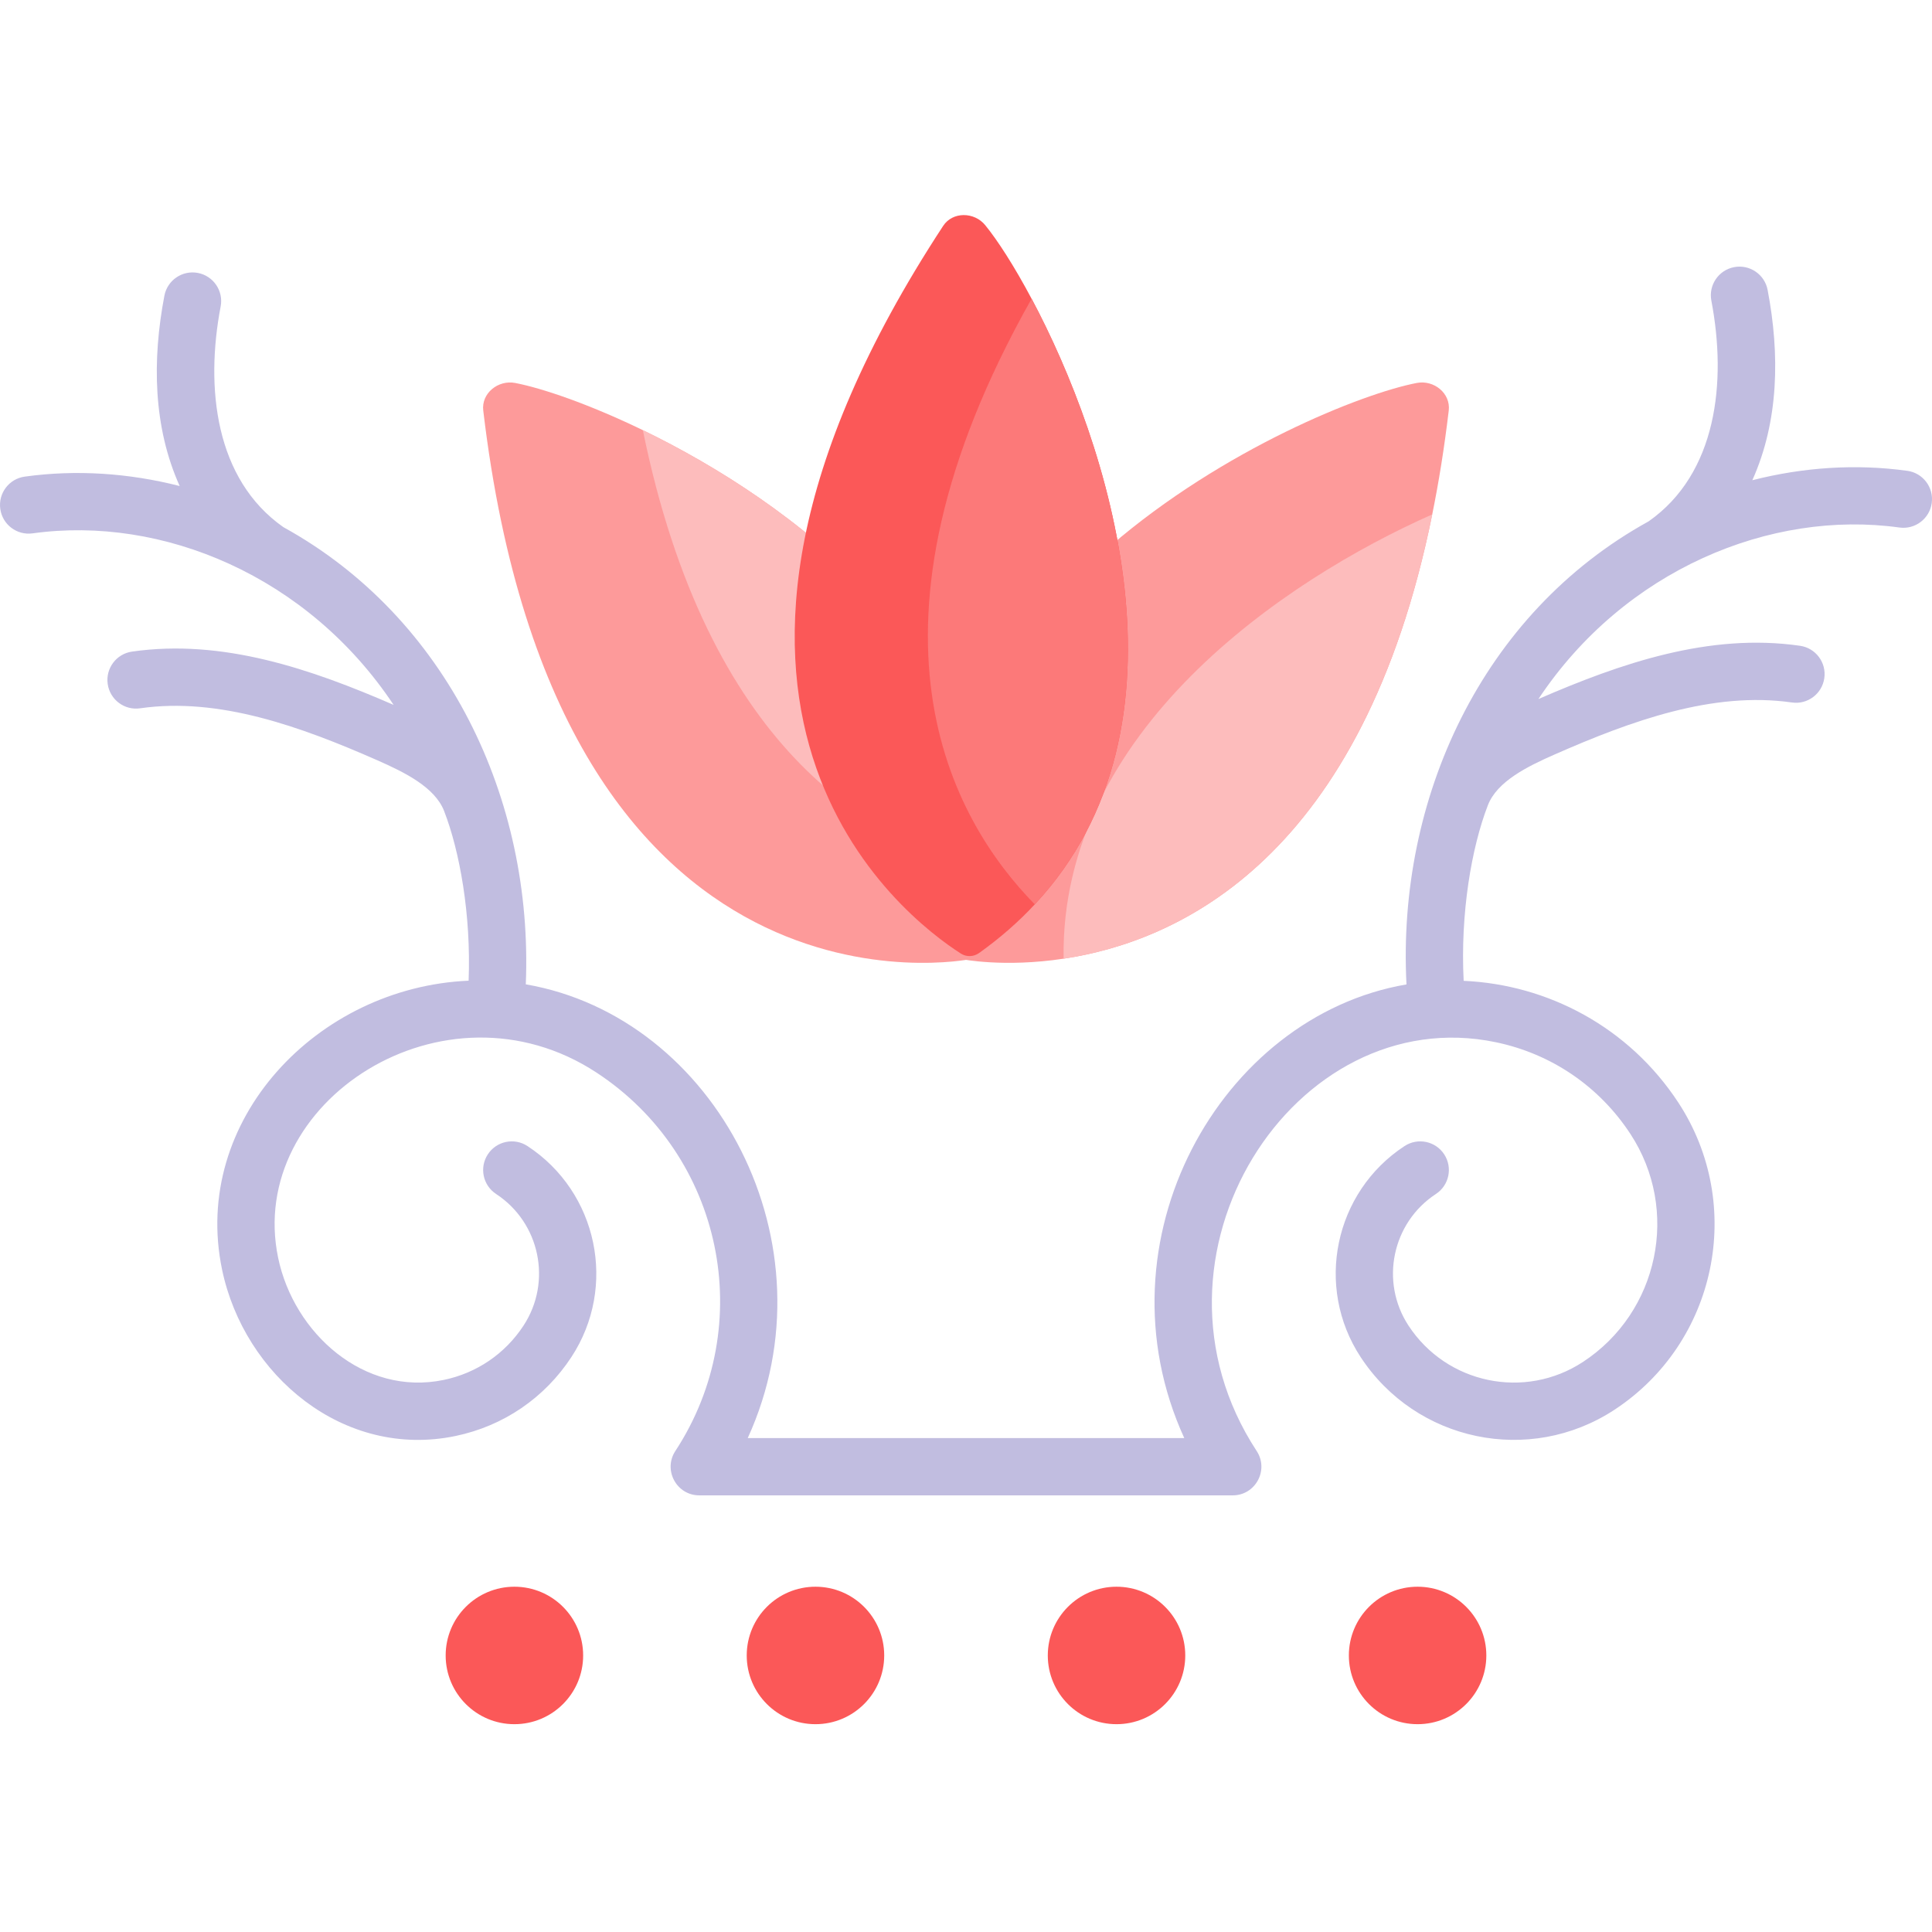 <svg height="511pt" viewBox="0 -56 511.998 511" width="511pt" xmlns="http://www.w3.org/2000/svg"><path d="m505.453 68.273c-13.621-1.891-27.59-.949-41.07 2.492 7.043-15.652 7.312-33.379 4.051-50.438-.785-4.121-4.773-6.82-8.879-6.031-4.117.785-6.816 4.762-6.031 8.879 4.137 21.656 1.414 45.82-16.613 58.484-44.395 24.461-66.727 73.742-64.18 122.723-49.305 8.406-82.773 67.973-58.887 120.227h-115.688c23.473-51.352-8.461-111.555-58.816-120.25 2.023-49.047-20.797-97.211-64.246-121.16-18.031-12.656-20.758-36.824-16.617-58.488.785-4.113-1.914-8.09-6.031-8.879-4.121-.785-8.094 1.918-8.879 6.031-3.262 17.062-2.996 34.789 4.051 50.441-13.48-3.441-27.449-4.383-41.07-2.492-4.152.574-7.051 4.41-6.473 8.562.574 4.152 4.406 7.051 8.559 6.473 34.367-4.77 72.938 11.266 95.676 45.457-21.867-9.508-45.336-17.578-69.336-14.121-4.148.598-7.027 4.445-6.43 8.594.598 4.152 4.445 7.035 8.594 6.43 20.887-3.008 42.566 4.848 62.879 13.785 7.273 3.203 15.238 7.145 17.68 13.449 4.148 10.703 7.168 27.523 6.492 44.953-40.16 1.738-73.574 37.047-65.344 76.543 5.855 28.094 32.273 50.289 61.875 44.117 12.703-2.648 23.609-10.082 30.719-20.938 12.199-18.621 6.973-43.695-11.652-55.895-3.504-2.301-8.211-1.32-10.508 2.191-2.297 3.504-1.316 8.207 2.191 10.508 11.621 7.609 14.883 23.258 7.27 34.879-4.887 7.461-12.387 12.574-21.117 14.391-21.113 4.406-39.746-12.34-43.914-32.352-8.617-41.328 44.09-75.477 84.355-49.102 33.492 21.941 42.848 66.805 20.906 100.301-3.297 5.035.316 11.75 6.352 11.75h141.363c6.016 0 9.652-6.703 6.348-11.75-33.82-51.637 9.988-119.457 63.352-108.34 14.758 3.074 27.438 11.715 35.695 24.324 13.184 20.129 7.535 47.23-12.59 60.414-15.438 10.109-36.113 5.801-46.227-9.637-7.613-11.621-4.352-27.27 7.27-34.883 3.508-2.297 4.488-7 2.191-10.508-2.301-3.508-7.004-4.484-10.508-2.188-18.625 12.199-23.852 37.273-11.652 55.895 14.707 22.453 44.785 28.727 67.242 14.016 27.129-17.77 34.742-54.297 16.973-81.426-13.117-20.023-34.629-31.297-56.895-32.27-.91-17.887 2.082-35.34 6.418-46.539 2.441-6.305 10.406-10.246 17.68-13.445 20.316-8.938 41.996-16.789 62.879-13.785 4.145.605 8-2.281 8.594-6.43.602-4.148-2.277-7.996-6.43-8.594-23.992-3.465-47.469 4.609-69.336 14.117 22.836-34.336 61.57-50.195 95.676-45.457 4.145.574 7.984-2.32 8.562-6.473.574-4.152-2.32-7.98-6.473-8.559zm0 0" fill="#c1bde0"/><g fill="#fb5858"><path d="m154.539 382.211c0 10.062-8.156 18.215-18.215 18.215-10.062 0-18.219-8.152-18.219-18.215 0-10.059 8.156-18.215 18.219-18.215 10.059 0 18.215 8.156 18.215 18.215zm0 0"/><path d="m234.324 382.211c0 10.062-8.156 18.215-18.215 18.215-10.062 0-18.219-8.152-18.219-18.215 0-10.059 8.156-18.215 18.219-18.215 10.059 0 18.215 8.156 18.215 18.215zm0 0"/><path d="m314.105 382.211c0 10.062-8.152 18.215-18.215 18.215-10.059 0-18.215-8.152-18.215-18.215 0-10.059 8.156-18.215 18.215-18.215 10.062 0 18.215 8.156 18.215 18.215zm0 0"/><path d="m393.891 382.211c0 10.062-8.156 18.215-18.215 18.215-10.059 0-18.215-8.152-18.215-18.215 0-10.059 8.156-18.215 18.215-18.215 10.059 0 18.215 8.156 18.215 18.215zm0 0"/></g><path d="m261.016 173.586c-.266 7.711-1.5 15.758-3.902 24.102 0 0-109.18 22.234-129.047-145.383-.547-4.57 3.918-8.168 8.438-7.32 7.074 1.355 19.496 5.555 33.855 12.508 39.133 18.965 92.594 58.363 90.656 116.094zm0 0" fill="#fd9a9a"/><path d="m261.016 173.586c-30.668-6.898-73.523-32.094-90.656-116.094 39.133 18.965 92.594 58.363 90.656 116.094zm0 0" fill="#fdbcbc"/><path d="m383.93 52.305c-1.164 9.809-2.629 18.965-4.375 27.523-18.418 90.863-66.902 113.113-97.691 117.734-15.828 2.402-26.977.125-26.977.125-26.945-93.898 91.691-147.184 120.609-152.707 4.52-.844 8.98 2.754 8.434 7.324zm0 0" fill="#fd9a9a"/><path d="m379.555 79.828c-18.418 90.863-66.902 113.113-97.691 117.734-.953-60.355 58.629-100.426 97.691-117.734zm0 0" fill="#fdbcbc"/><path d="m274.227 183.168c-4.25 4.578-9.16 8.898-14.77 12.895-1.434 1.023-3.332 1.09-4.816.141-14.812-9.465-88.383-65.137-4.691-192.844 2.508-3.828 8.258-3.738 11.152-.176 3.211 3.934 7.621 10.711 12.277 19.48 20.152 37.809 45.207 112.973.848 160.504zm0 0" fill="#fb5858"/><path d="m274.227 183.168c-22.016-22.445-50.461-72.57-.844-160.504 20.148 37.809 45.203 112.973.844 160.504zm0 0" fill="#fc7979"/></svg>